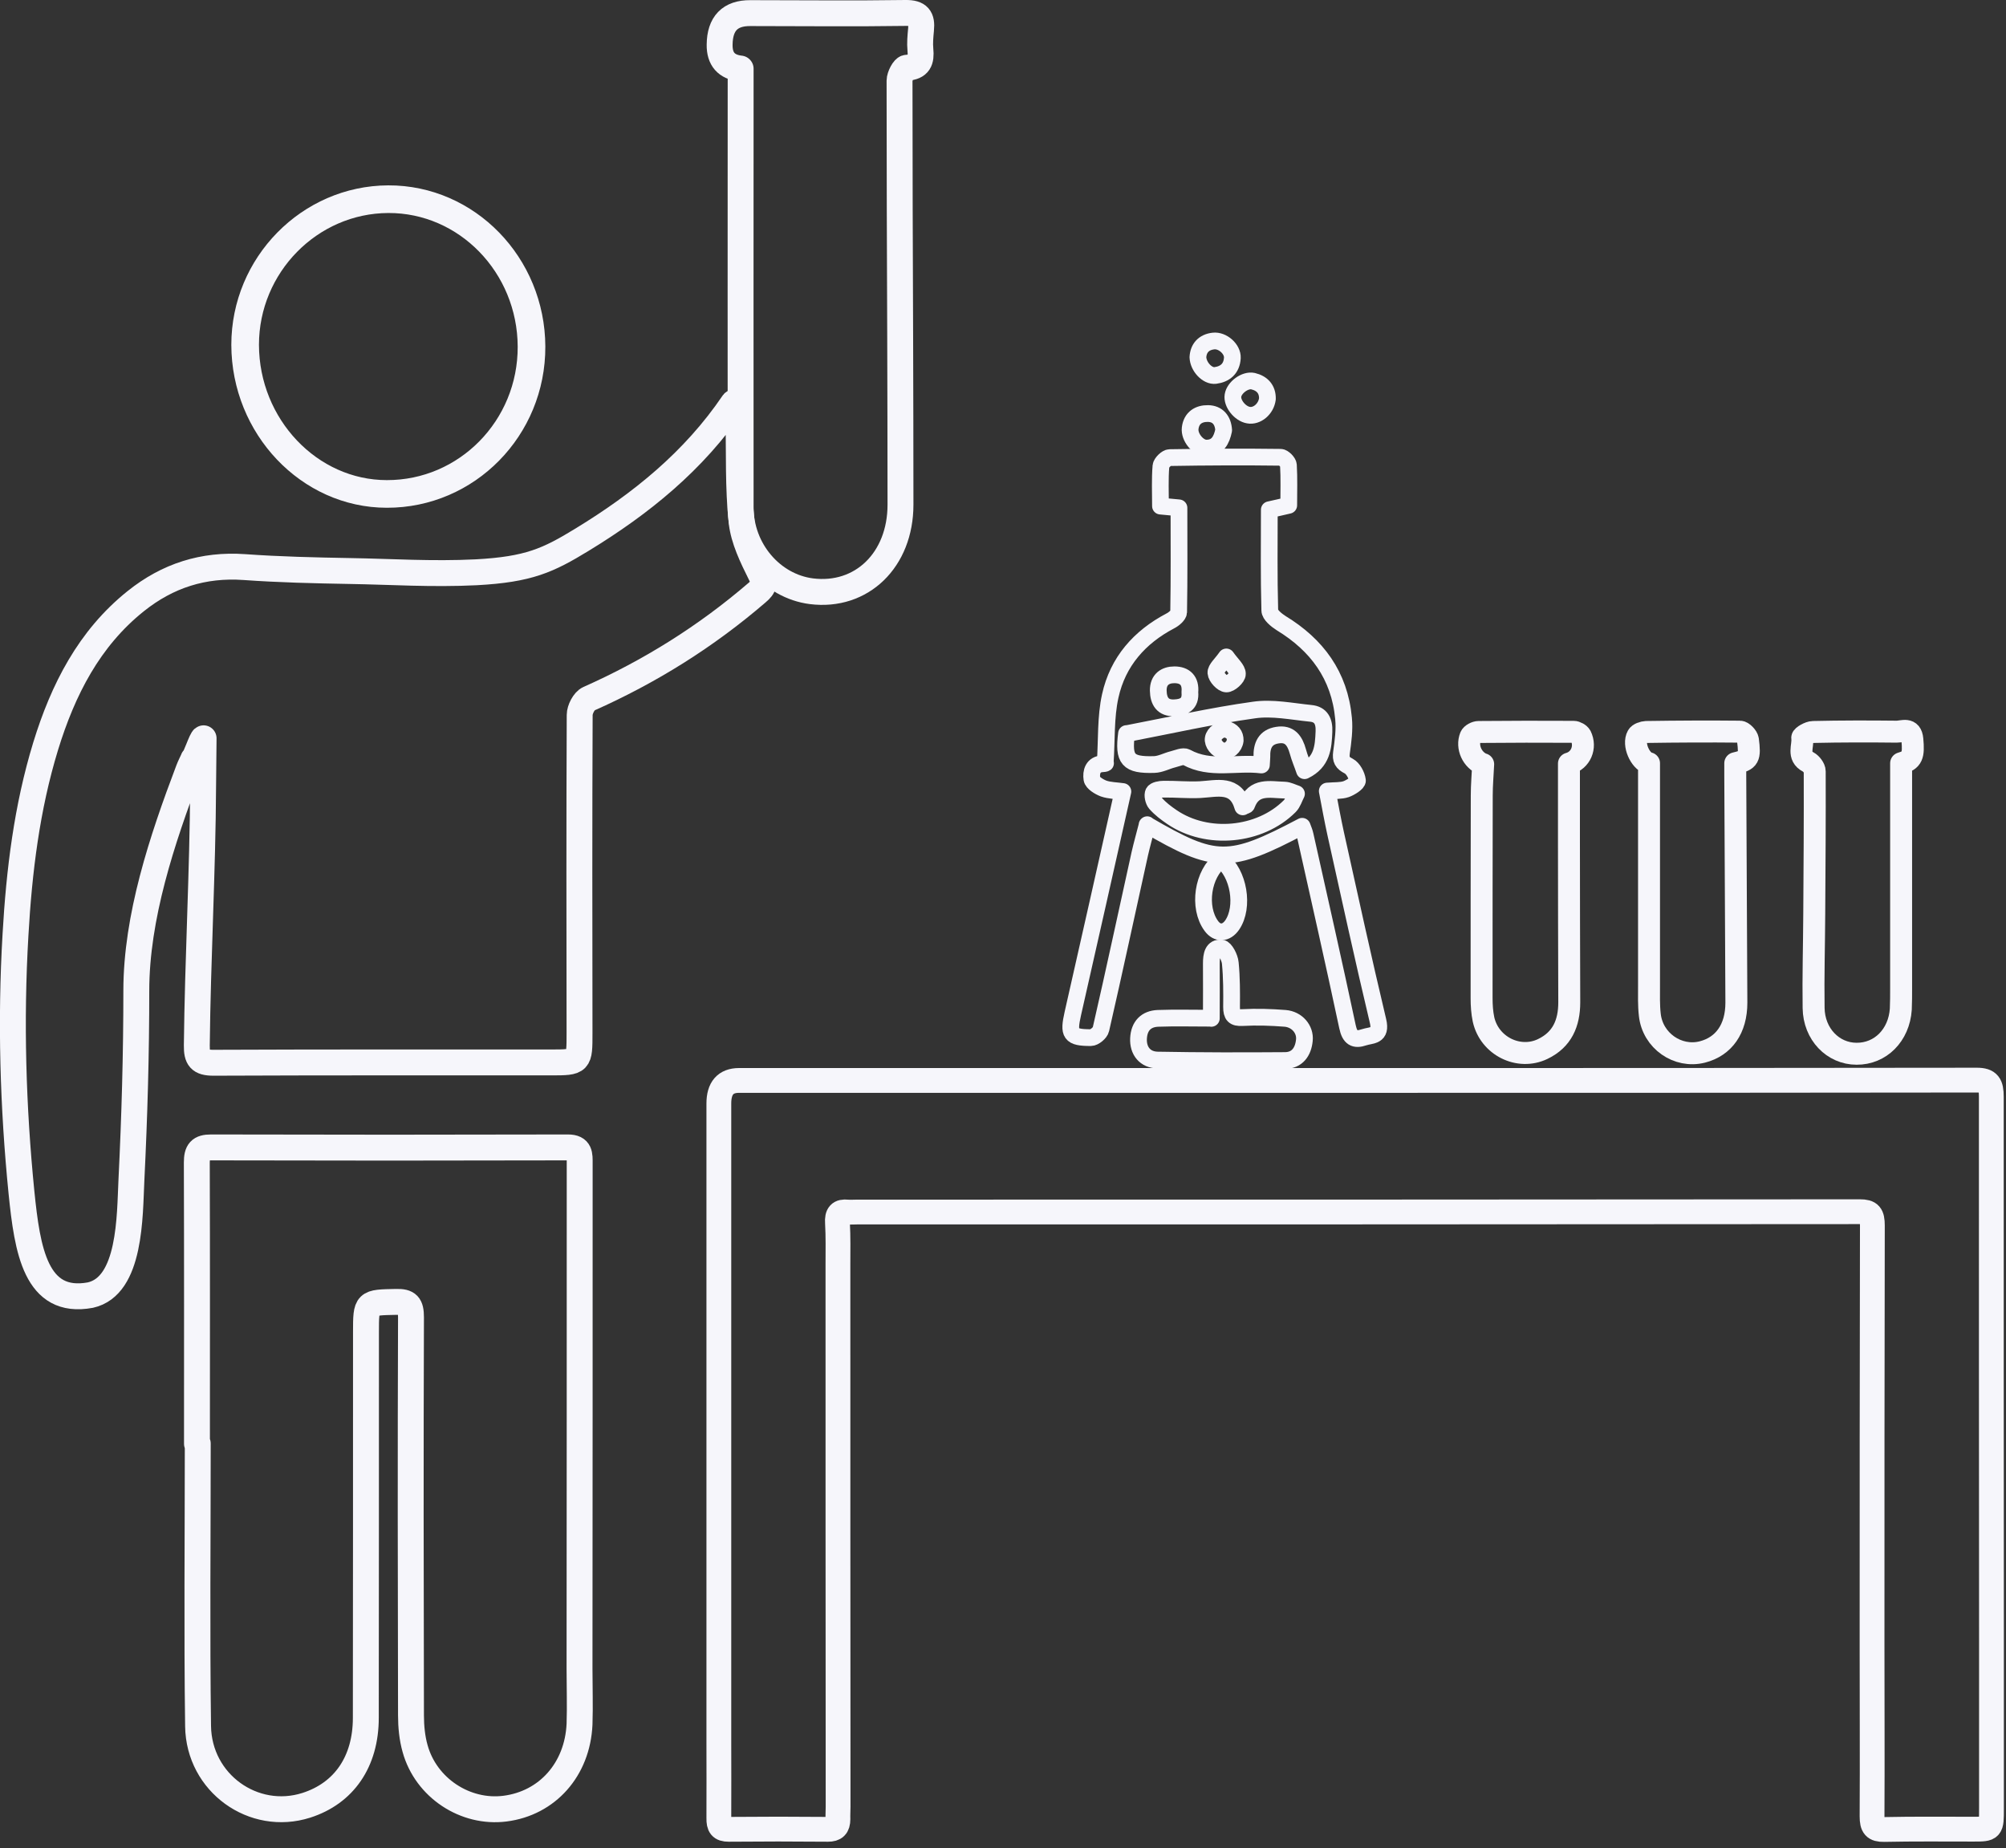 <svg width="127" height="117" viewBox="0 0 127 117" fill="none" xmlns="http://www.w3.org/2000/svg">
<rect x="0" y="0" width="127" height="117" fill="#333333" stroke="none"/>
<path d="M85.82 68.4C98.93 68.4 112.04 68.4 125.15 68.38C125.91 68.38 126.07 68.67 126.07 69.43C126.07 80.85 126.07 92.27 126.08 103.69C126.08 107.29 126.08 110.9 126.08 114.5C126.08 115.79 126.08 115.8 124.94 115.8C123.05 115.8 121.16 115.78 119.28 115.82C118.68 115.83 118.52 115.63 118.52 114.99C118.54 111.39 118.52 107.78 118.52 104.18C118.52 95.32 118.52 86.45 118.54 77.59C118.54 76.9 118.39 76.71 117.75 76.71C96.59 76.73 75.43 76.73 54.27 76.73C54.06 76.73 53.85 76.75 53.64 76.73C53.17 76.68 52.98 76.86 53.02 77.42C53.07 78.29 53.05 79.16 53.05 80.03C53.05 91.48 53.05 102.93 53.06 114.38C53.06 114.64 53.04 114.9 53.05 115.16C53.05 115.64 52.86 115.81 52.42 115.81C50.32 115.79 48.22 115.79 46.13 115.81C45.63 115.81 45.5 115.61 45.51 115.1C45.52 113.5 45.51 111.9 45.51 110.31C45.51 96.83 45.51 83.34 45.51 69.86C45.51 68.887 45.937 68.4 46.79 68.4C59.8 68.4 72.8 68.4 85.81 68.4H85.82Z" stroke="#F6F6FB" stroke-width="1.57" stroke-linejoin="round"/>
<path d="M12.25 48.04C12.14 48.28 12.02 48.51 11.93 48.75C10.25 53.18 8.63 58.06 8.63 62.72C8.63 66.73 8.52 70.65 8.32 74.71C8.21 76.95 8.29 81.42 5.72 81.99C2.26 82.63 1.73 79.14 1.36 75.5C0.82 70.08 0.66 64.64 0.98 59.19C1.21 55.14 1.7 51.13 2.89 47.24C3.99 43.66 5.64 40.42 8.59 38.06C10.61 36.44 12.88 35.72 15.46 35.9C17.69 36.06 19.92 36.11 22.16 36.15C24.71 36.19 27.35 36.37 30.15 36.23C33.48 36.05 34.7 35.48 36.86 34.16C40.58 31.89 43.93 29.19 46.43 25.5C46.46 25.46 46.54 25.45 46.75 25.36C46.75 25.79 46.75 26.15 46.75 26.52C46.8 28.69 46.72 30.87 46.95 33.02C47.07 34.16 47.63 35.29 48.15 36.34C48.43 36.91 48.4 37.12 47.94 37.51C44.7 40.3 41.14 42.52 37.27 44.24C36.98 44.37 36.7 44.91 36.7 45.26C36.67 51.97 36.68 58.68 36.69 65.39C36.69 67.25 36.7 67.26 34.87 67.26C27.75 67.26 20.63 67.25 13.51 67.28C12.65 67.28 12.45 67 12.46 66.18C12.52 60.67 12.83 55.23 12.86 49.72C12.86 49.21 12.89 47.25 12.89 46.74C12.78 46.71 12.35 48.07 12.24 48.05L12.25 48.04Z" stroke="#F6F6FB" stroke-width="1.64" stroke-linejoin="round"/>
<path d="M12.47 91.4C12.47 85.47 12.48 79.53 12.46 73.6C12.46 72.88 12.66 72.64 13.36 72.64C20.89 72.66 28.42 72.66 35.96 72.64C36.74 72.64 36.7 73.11 36.7 73.66C36.7 84.33 36.7 94.99 36.69 105.66C36.69 106.83 36.73 108 36.69 109.16C36.56 112.02 34.65 114.16 31.97 114.5C29.46 114.82 26.97 113.19 26.28 110.7C26.09 110.03 26.02 109.3 26.02 108.59C26 100.19 25.99 91.8 26.02 83.4C26.02 82.62 25.83 82.4 25.08 82.42C23.18 82.46 23.17 82.42 23.17 84.34C23.17 92.48 23.17 100.62 23.16 108.75C23.16 111.54 21.77 113.53 19.39 114.29C16.06 115.35 12.59 112.89 12.54 109.28C12.46 103.32 12.52 97.35 12.52 91.38C12.52 91.38 12.5 91.38 12.49 91.38L12.47 91.4Z" stroke="#F6F6FB" stroke-width="1.64" stroke-linejoin="round"/>
<path d="M15.52 21.83C15.52 16.78 19.6 12.63 24.58 12.61C29.56 12.59 33.63 16.78 33.65 21.94C33.67 27.1 29.56 31.28 24.49 31.27C19.58 31.27 15.53 27 15.52 21.83Z" stroke="#F6F6FB" stroke-width="1.75" stroke-linejoin="round"/>
<path d="M46.88 4.34C45.987 4.24 45.547 3.737 45.56 2.83C45.573 1.49 46.22 0.823 47.5 0.83C50.78 0.83 54.05 0.87 57.33 0.82C58.16 0.81 58.39 1.12 58.31 1.88C58.27 2.3 58.23 2.73 58.27 3.14C58.34 3.84 58.19 4.24 57.4 4.29C57.23 4.29 56.95 4.82 56.95 5.11C56.95 10.52 56.97 15.93 56.99 21.35C57 24.88 57.01 28.41 57.01 31.95C57.01 35.45 54.55 37.83 51.37 37.43C48.86 37.11 46.89 34.81 46.89 32.12C46.88 23.24 46.89 14.36 46.89 5.48C46.89 5.1 46.89 4.72 46.89 4.35L46.88 4.34Z" stroke="#F6F6FB" stroke-width="1.64" stroke-linejoin="round"/>
<path d="M120.36 48.33C120.36 53.11 120.36 57.83 120.36 62.55C120.36 63 120.36 63.45 120.34 63.89C120.23 65.54 119.05 66.72 117.54 66.71C116.05 66.71 114.84 65.47 114.82 63.81C114.79 61.82 114.85 59.84 114.86 57.85C114.88 54.84 114.9 51.84 114.89 48.83C114.89 48.63 114.67 48.34 114.48 48.24C113.77 47.87 114.17 47.23 114.1 46.71C114.09 46.61 114.54 46.34 114.79 46.34C116.55 46.3 118.32 46.3 120.08 46.32C120.45 46.32 121 46.04 121.07 46.8C121.17 47.85 121.06 48.12 120.36 48.32V48.33Z" stroke="#F6F6FB" stroke-width="1.39" stroke-linejoin="round"/>
<path d="M104.38 48.33C103.83 48.16 103.37 47.13 103.67 46.59C103.75 46.44 104.03 46.35 104.22 46.34C106.2 46.31 108.18 46.3 110.16 46.32C110.33 46.32 110.63 46.63 110.66 46.83C110.81 47.98 110.72 48.12 109.86 48.32C109.86 48.57 109.86 48.84 109.86 49.1C109.88 53.89 109.91 58.69 109.93 63.48C109.93 65.13 109.14 66.25 107.77 66.6C106.22 66.99 104.63 65.89 104.45 64.25C104.38 63.64 104.4 63.01 104.4 62.39C104.4 57.72 104.4 53.05 104.4 48.32L104.38 48.33Z" stroke="#F6F6FB" stroke-width="1.39" stroke-linejoin="round"/>
<path d="M93.9 48.39C93.21 48.13 92.83 47.3 93.1 46.63C93.16 46.48 93.43 46.34 93.61 46.34C95.61 46.32 97.62 46.32 99.63 46.33C99.78 46.33 100.01 46.46 100.08 46.59C100.43 47.31 100.07 48.14 99.33 48.34C99.33 49.97 99.33 51.61 99.33 53.24C99.33 56.64 99.34 60.05 99.35 63.45C99.35 64.78 98.9 65.82 97.67 66.41C96.15 67.14 94.29 66.22 93.92 64.53C93.83 64.1 93.8 63.64 93.8 63.2C93.8 58.92 93.8 54.65 93.81 50.37C93.81 49.7 93.87 49.04 93.9 48.38V48.39Z" stroke="#F6F6FB" stroke-width="1.39" stroke-linejoin="round"/>
<path d="M72.63 52.21C72.47 52.84 72.3 53.44 72.16 54.05C71.34 57.75 70.55 61.46 69.7 65.16C69.65 65.39 69.28 65.69 69.06 65.69C67.75 65.69 67.63 65.46 67.92 64.17C68.98 59.52 70.02 54.86 71.09 50.11C70.67 50.05 70.24 50.05 69.87 49.92C69.58 49.81 69.17 49.56 69.13 49.32C69.06 48.88 69.19 48.37 69.82 48.35C69.93 48.35 70.04 48.3 69.97 48.32C70.07 46.85 69.99 45.41 70.29 44.06C70.77 41.88 72.15 40.33 74.09 39.31C74.31 39.2 74.61 38.95 74.62 38.76C74.66 36.56 74.64 34.36 74.64 32.15C74.22 32.11 73.89 32.08 73.47 32.04C73.47 31.17 73.43 30.33 73.5 29.5C73.52 29.3 73.86 28.97 74.05 28.97C76.39 28.93 78.74 28.92 81.08 28.95C81.25 28.95 81.56 29.26 81.57 29.44C81.62 30.28 81.59 31.12 81.59 31.99C81.15 32.09 80.78 32.18 80.36 32.27C80.36 34.41 80.33 36.52 80.39 38.64C80.39 38.92 80.81 39.26 81.11 39.45C83.36 40.82 84.81 42.75 85.06 45.48C85.13 46.19 85.03 46.93 84.93 47.64C84.87 48.1 84.98 48.29 85.39 48.5C85.66 48.64 85.9 49.08 85.94 49.41C85.96 49.57 85.5 49.86 85.22 49.96C84.89 50.07 84.51 50.04 84.03 50.08C84.21 51.03 84.37 51.9 84.56 52.77C85.44 56.73 86.3 60.69 87.24 64.63C87.48 65.63 86.83 65.51 86.35 65.67C85.76 65.87 85.46 65.71 85.31 65C84.45 60.95 83.53 56.91 82.63 52.87C82.59 52.68 82.51 52.5 82.44 52.31C77.81 54.75 76.95 54.74 72.62 52.22L72.63 52.21ZM71.32 46.44C71.11 48.08 71.4 48.45 73.07 48.4C73.47 48.39 73.86 48.17 74.26 48.07C74.54 48 74.91 47.83 75.11 47.94C76.64 48.78 78.26 48.23 79.86 48.43C79.87 48.19 79.89 48.05 79.89 47.92C79.87 47.2 80.1 46.66 80.87 46.54C81.65 46.41 81.98 46.89 82.17 47.58C82.28 47.99 82.45 48.37 82.59 48.79C83.71 48.24 83.78 47.31 83.82 46.32C83.85 45.65 83.62 45.22 82.98 45.16C81.78 45.04 80.55 44.78 79.39 44.95C76.72 45.32 74.09 45.92 71.32 46.45V46.44ZM78.68 51.08C78.24 49.55 77.07 49.93 75.98 49.99C75.22 50.03 74.45 49.95 73.68 49.96C73.45 49.96 73.11 50.02 73.03 50.17C72.94 50.33 73.03 50.71 73.16 50.86C73.46 51.2 73.83 51.48 74.2 51.73C76.42 53.24 79.75 52.94 81.65 51.04C81.85 50.84 81.94 50.52 82.08 50.25C81.83 50.17 81.58 50.03 81.32 50.02C80.41 50 79.38 49.71 78.93 50.95C78.92 50.99 78.84 51 78.69 51.06L78.68 51.08ZM75.33 43.82C75.4 43.09 75.02 42.72 74.35 42.72C73.77 42.72 73.32 43.02 73.33 43.72C73.34 44.4 73.63 44.84 74.34 44.81C74.93 44.79 75.4 44.58 75.33 43.82ZM77.64 41.59C77.32 42.05 76.96 42.34 76.98 42.6C77 42.87 77.39 43.29 77.64 43.3C77.88 43.31 78.35 42.89 78.34 42.66C78.34 42.36 77.97 42.06 77.64 41.59Z" stroke="#F6F6FB" stroke-width="1.06" stroke-linejoin="round"/>
<path d="M76.69 64.47C76.69 63.24 76.7 62.11 76.69 60.99C76.69 60.48 76.77 59.96 77.34 60.02C77.56 60.04 77.86 60.62 77.89 60.97C77.98 61.89 77.98 62.82 77.97 63.75C77.97 64.28 78.12 64.45 78.66 64.42C79.56 64.37 80.47 64.4 81.36 64.47C82.11 64.53 82.65 65.16 82.58 65.85C82.51 66.59 82.12 67.14 81.34 67.14C78.66 67.16 75.98 67.16 73.3 67.11C72.49 67.1 72.04 66.52 72.08 65.74C72.12 64.94 72.57 64.5 73.31 64.47C74.4 64.43 75.49 64.46 76.68 64.46L76.69 64.47Z" stroke="#F6F6FB" stroke-width="1.06" stroke-linejoin="round"/>
<path d="M77.31 54.43C78.43 55.27 78.79 57.42 78.01 58.56C77.63 59.11 77.07 59.14 76.69 58.62C75.82 57.44 76.14 55.3 77.31 54.43Z" stroke="#F6F6FB" stroke-width="1.06" stroke-linejoin="round"/>
<path d="M75.84 22.62C75.87 22.04 76.21 21.66 76.82 21.59C77.4 21.52 78.05 22.1 78.02 22.66C77.98 23.34 77.56 23.69 76.94 23.77C76.44 23.83 75.86 23.22 75.84 22.61V22.62Z" stroke="#F6F6FB" stroke-width="1.06" stroke-linejoin="round"/>
<path d="M80.24 25.25C80.16 25.9 79.57 26.38 79.04 26.28C78.5 26.19 77.98 25.53 78.06 25.04C78.14 24.53 78.83 24.02 79.33 24.13C79.92 24.27 80.25 24.65 80.24 25.24V25.25Z" stroke="#F6F6FB" stroke-width="1.06" stroke-linejoin="round"/>
<path d="M78.2 46.88C78.15 47.29 77.77 47.6 77.43 47.54C77.08 47.48 76.75 47.06 76.81 46.75C76.86 46.43 77.3 46.1 77.62 46.17C78 46.26 78.21 46.5 78.2 46.88Z" stroke="#F6F6FB" stroke-width="1.06" stroke-linejoin="round"/>
<path d="M77.47 27.24C77.34 27.87 77.08 28.36 76.39 28.37C75.86 28.38 75.28 27.68 75.35 27.11C75.43 26.44 75.91 26.17 76.48 26.18C77.09 26.19 77.43 26.6 77.47 27.23V27.24Z" stroke="#F6F6FB" stroke-width="1.06" stroke-linejoin="round"/>
</svg>
